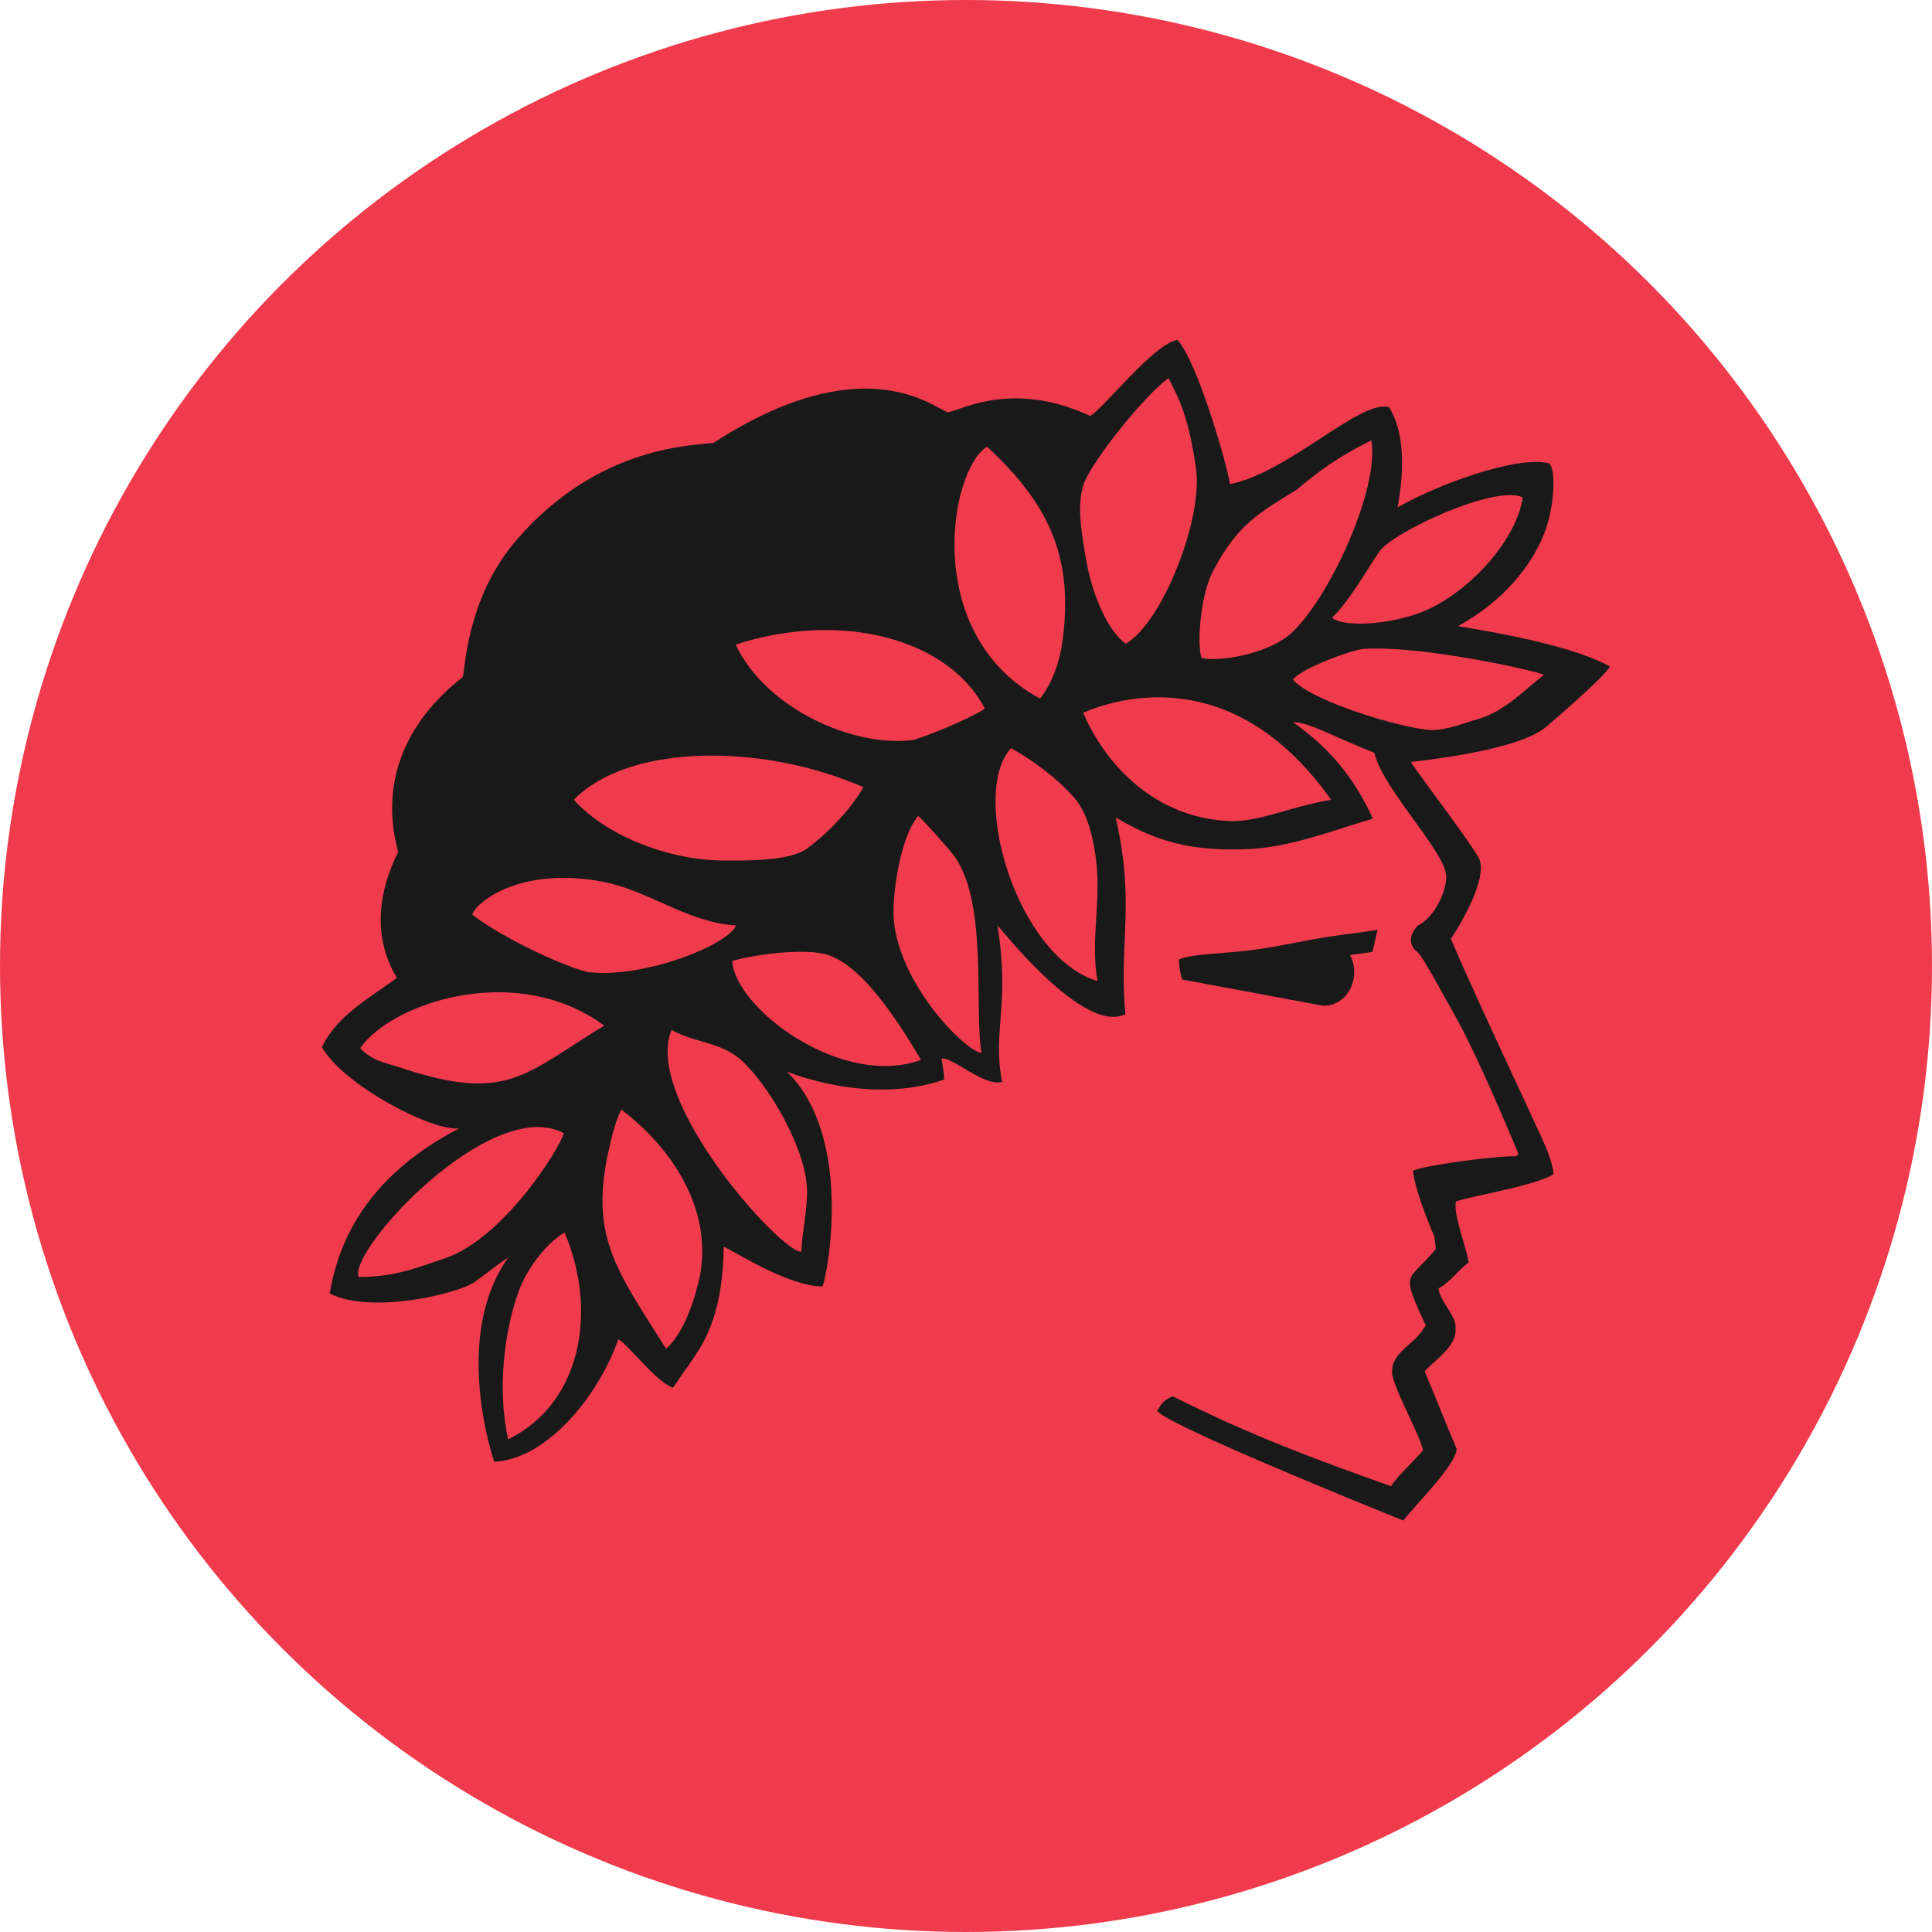 <svg version="1.1" xmlns="http://www.w3.org/2000/svg" xmlns:xlink="http://www.w3.org/1999/xlink" x="0px" y="0px" viewBox="0 0 108 108" enable-background="new 0 0 108 108" xml:space="preserve"><circle fill="#F03B4C" cx="54" cy="54" r="54"/><path id="XMLID_23_" fill="#191919" d="M86.459,40.611c0.302-0.264,3.217-2.754,3.541-3.348c-2.483-1.41-8.463-2.225-8.485-2.269c2.526-1.388,4.08-3.348,4.793-5.133c0.648-1.652,0.669-3.811,0.259-3.965c-1.813-0.441-6.261,1.212-8.441,2.467c-0.022-0.044,0.82-3.547-0.475-5.595c-1.533-0.507-5.635,3.657-8.895,4.296C68.584,25.917,66.921,20.19,65.82,19c-1.36,0.242-4.08,3.789-4.879,4.252c-4.62-2.159-7.621-0.066-8.01-0.22c-0.864-0.352-4.793-3.613-13.04,1.718c-1.058,0.176-6.347,0.088-10.946,5.353c-2.979,3.393-2.936,7.622-3.087,7.754c-5.527,4.34-3.627,9.385-3.605,9.781c-0.216,0.463-2.029,3.811-0.065,7.027c-1.403,1.035-3.411,2.137-4.188,3.877c1.187,2.093,6.088,4.692,7.664,4.538c-5.44,2.82-6.801,6.675-7.232,9.23c2.396,1.19,7.211-0.022,8.096-0.639c0.54-0.375,1.295-1.013,1.878-1.366c-3.195,4.494-0.777,11.411-0.777,11.411c3.152-0.176,5.98-4.031,6.93-6.851c0.561,0.286,2.073,2.357,3.066,2.71c0.518-0.793,0.972-1.366,1.468-2.159c1.015-1.63,1.339-3.679,1.36-5.728c0.518,0.22,3.67,2.247,5.527,2.225c0.259-0.595,1.77-8.305-1.986-12.006c0.043,0,4.534,1.917,8.787,0.441c-0.022-0.441-0.065-0.661-0.151-1.168c0.604-0.132,2.375,1.586,3.39,1.3c-0.561-2.82,0.453-4.23-0.259-8.746c0.043-0.022,4.793,6.146,7.146,4.957c-0.367-4.053,0.561-6.19-0.54-10.993c1.792,1.035,3.713,1.961,7.491,1.762c2.332-0.11,4.771-1.079,6.887-1.696c-1.058-2.313-2.44-3.965-4.469-5.397c0.885,0,2.181,0.771,4.555,1.718c0.432,1.983,4.016,5.573,4.016,6.917c0,0.837-0.648,2.269-1.576,2.732c0,0-0.756,0.661-0.194,1.344c0.302,0.242,0.432,0.463,0.691,0.925c0.389,0.617,0.777,1.366,1.187,2.093c1.295,2.203,2.677,5.441,3.757,7.997l0.13,0.308l0.022,0.154l-0.13,0.088c-0.734-0.066-4.836,0.441-5.743,0.793c0.065,0.881,0.756,2.688,1.187,3.679l0.086,0.705c-1.554,1.895-2.029,1.123-0.561,4.274l-0.173,0.242c-0.497,0.837-1.727,1.256-1.706,2.335c-0.086,0.639,1.511,3.437,1.727,4.406c-0.367,0.441-1.511,1.52-1.792,2.005c-4.512-1.608-7.772-2.82-12.198-5.023c-0.475,0.154-0.648,0.441-0.885,0.815c0.13,0.11,0.259,0.198,0.389,0.286C67.353,80.55,78.45,85,78.45,85c0.583-0.793,2.936-3.084,2.979-4.009c-0.626-1.454-1.187-2.908-1.792-4.34c0.604-0.639,1.792-1.41,1.727-2.335c0.108-0.727-0.885-1.564-0.95-2.291c0.712-0.397,1.058-0.991,1.684-1.454c-0.108-0.793-0.864-2.666-0.712-3.393c0.108-0.176,4.512-0.881,5.462-1.542c-0.086-1.013-0.907-2.489-1.382-3.591c0,0-3.325-7.093-4.361-9.561c0.561-0.837,2.029-3.326,1.598-4.45c-0.345-0.727-2.936-4.119-3.843-5.441C78.946,42.571,84.862,42.021,86.459,40.611 M68.67,45.898c-4.642-0.242-7.189-3.833-8.118-6.058c1.554-0.661,8.247-3.062,13.86,4.868C72.146,45.083,70.311,45.986,68.67,45.898 M54.874,58.851c-0.777,0.022-4.512-3.635-4.901-7.336c-0.151-1.234,0.324-4.736,1.36-5.904c0.691,0.683,1.295,1.388,1.857,2.049C55.306,50.172,54.421,56.56,54.874,58.851 M51.485,59.248c-4.383,1.608-10.363-2.82-10.557-5.529c1.231-0.352,3.67-0.683,5.03-0.419C48.031,53.674,50.168,57.023,51.485,59.248 M44.792,69.976c-1.187,0-8.852-8.525-7.254-12.403c1.209,0.705,2.763,0.661,3.908,1.696c1.576,1.432,3.692,5.089,3.67,7.38C45.116,67.663,44.835,68.963,44.792,69.976 M37.236,75.395c-2.742-4.34-4.231-6.212-3.26-10.86c0.194-0.903,0.432-1.895,0.756-2.511c2.699,2.049,5.095,5.419,4.404,9.252C38.898,72.399,38.315,74.448,37.236,75.395 M28.406,80.462c-0.626-2.798-0.216-6.08,0.605-8.327c0.389-1.057,1.403-2.555,2.548-3.238C33.415,73.258,32.53,78.435,28.406,80.462 M20.051,71.386c-0.626-1.454,7.405-10.2,11.464-8.041c-0.194,0.793-3.325,5.882-6.671,7.005C23.376,70.835,22.124,71.386,20.051,71.386 M20.137,58.587c1.749-2.511,8.679-4.891,13.644-1.256c-4.491,2.732-5.44,4.362-11.507,2.313C21.497,59.402,20.742,59.27,20.137,58.587 M26.398,51.119c0.367-0.903,3.022-2.666,7.297-1.828c2.569,0.485,4.706,2.269,7.448,2.445c-0.41,1.057-5.117,2.996-8.333,2.599C30.867,53.784,27.715,52.176,26.398,51.119 M32.076,44.708c3.022-3.106,10.428-3.216,16.192-0.705c-0.604,1.057-1.77,2.401-3.13,3.415c-0.993,0.771-3.8,0.683-4.555,0.683C37.668,48.145,33.998,46.845,32.076,44.708 M41.122,36.029c6.153-1.961,11.96-0.198,13.925,3.569c-0.151,0.22-2.655,1.366-3.972,1.762C47.75,41.822,42.806,39.619,41.122,36.029 M55.177,24.97c3.605,3.326,4.836,6.344,4.21,10.927c-0.173,1.168-0.583,2.335-1.252,3.15C51.506,35.478,53.061,26.27,55.177,24.97 M56.515,41.822c1.166,0.639,2.526,1.63,3.519,2.754c0.777,0.859,1.036,2.247,1.166,2.996c0.453,2.577-0.281,4.824,0.151,7.27C56.817,53.476,54.184,44.378,56.515,41.822 M66.856,26.182c0.41,2.842-1.9,8.658-3.929,9.803c-1.015-0.727-1.9-2.798-2.224-4.758c-0.237-1.41-0.54-3.018-0.108-4.208c0.453-1.256,3.454-5.001,4.728-5.882C65.95,22.37,66.446,23.34,66.856,26.182 M76.658,24.617c0.475,2.688-2.353,8.834-4.469,10.772c-1.274,1.168-4.037,1.63-5.03,1.388c-0.259-0.903-0.043-3.569,0.669-4.891c1.382-2.621,2.612-3.238,4.663-4.516C73.743,26.314,74.866,25.499,76.658,24.617 M85.121,27.812c-0.345,2.335-2.828,5.089-5.246,6.234c-1.727,0.815-4.642,1.101-5.419,0.485c0.864-0.771,2.051-2.82,2.634-3.679C77.845,29.728,83.696,27.041,85.121,27.812 M76.269,36.271c3.39-0.198,9.974,1.322,10.039,1.454c-0.993,0.749-2.181,2.049-3.67,2.467c-0.777,0.22-1.77,0.639-2.634,0.617c-1.576-0.066-6.714-1.608-7.729-2.82C72.707,37.395,75.535,36.315,76.269,36.271"></path><path id="XMLID_1_" fill="#191919" d="M74.715,56.053c0.842-0.419,1.209-1.52,0.842-2.489c-0.022-0.066-0.065-0.11-0.086-0.176l1.252-0.176l0.281-1.234c-0.864,0.154-1.813,0.242-2.655,0.375c-1.619,0.242-3.346,0.683-5.095,0.837c-1.015,0.11-2.72,0.154-3.346,0.441c-0.022,0.33,0.086,0.859,0.173,1.124l7.686,1.432C74.067,56.252,74.413,56.208,74.715,56.053"></path></svg>